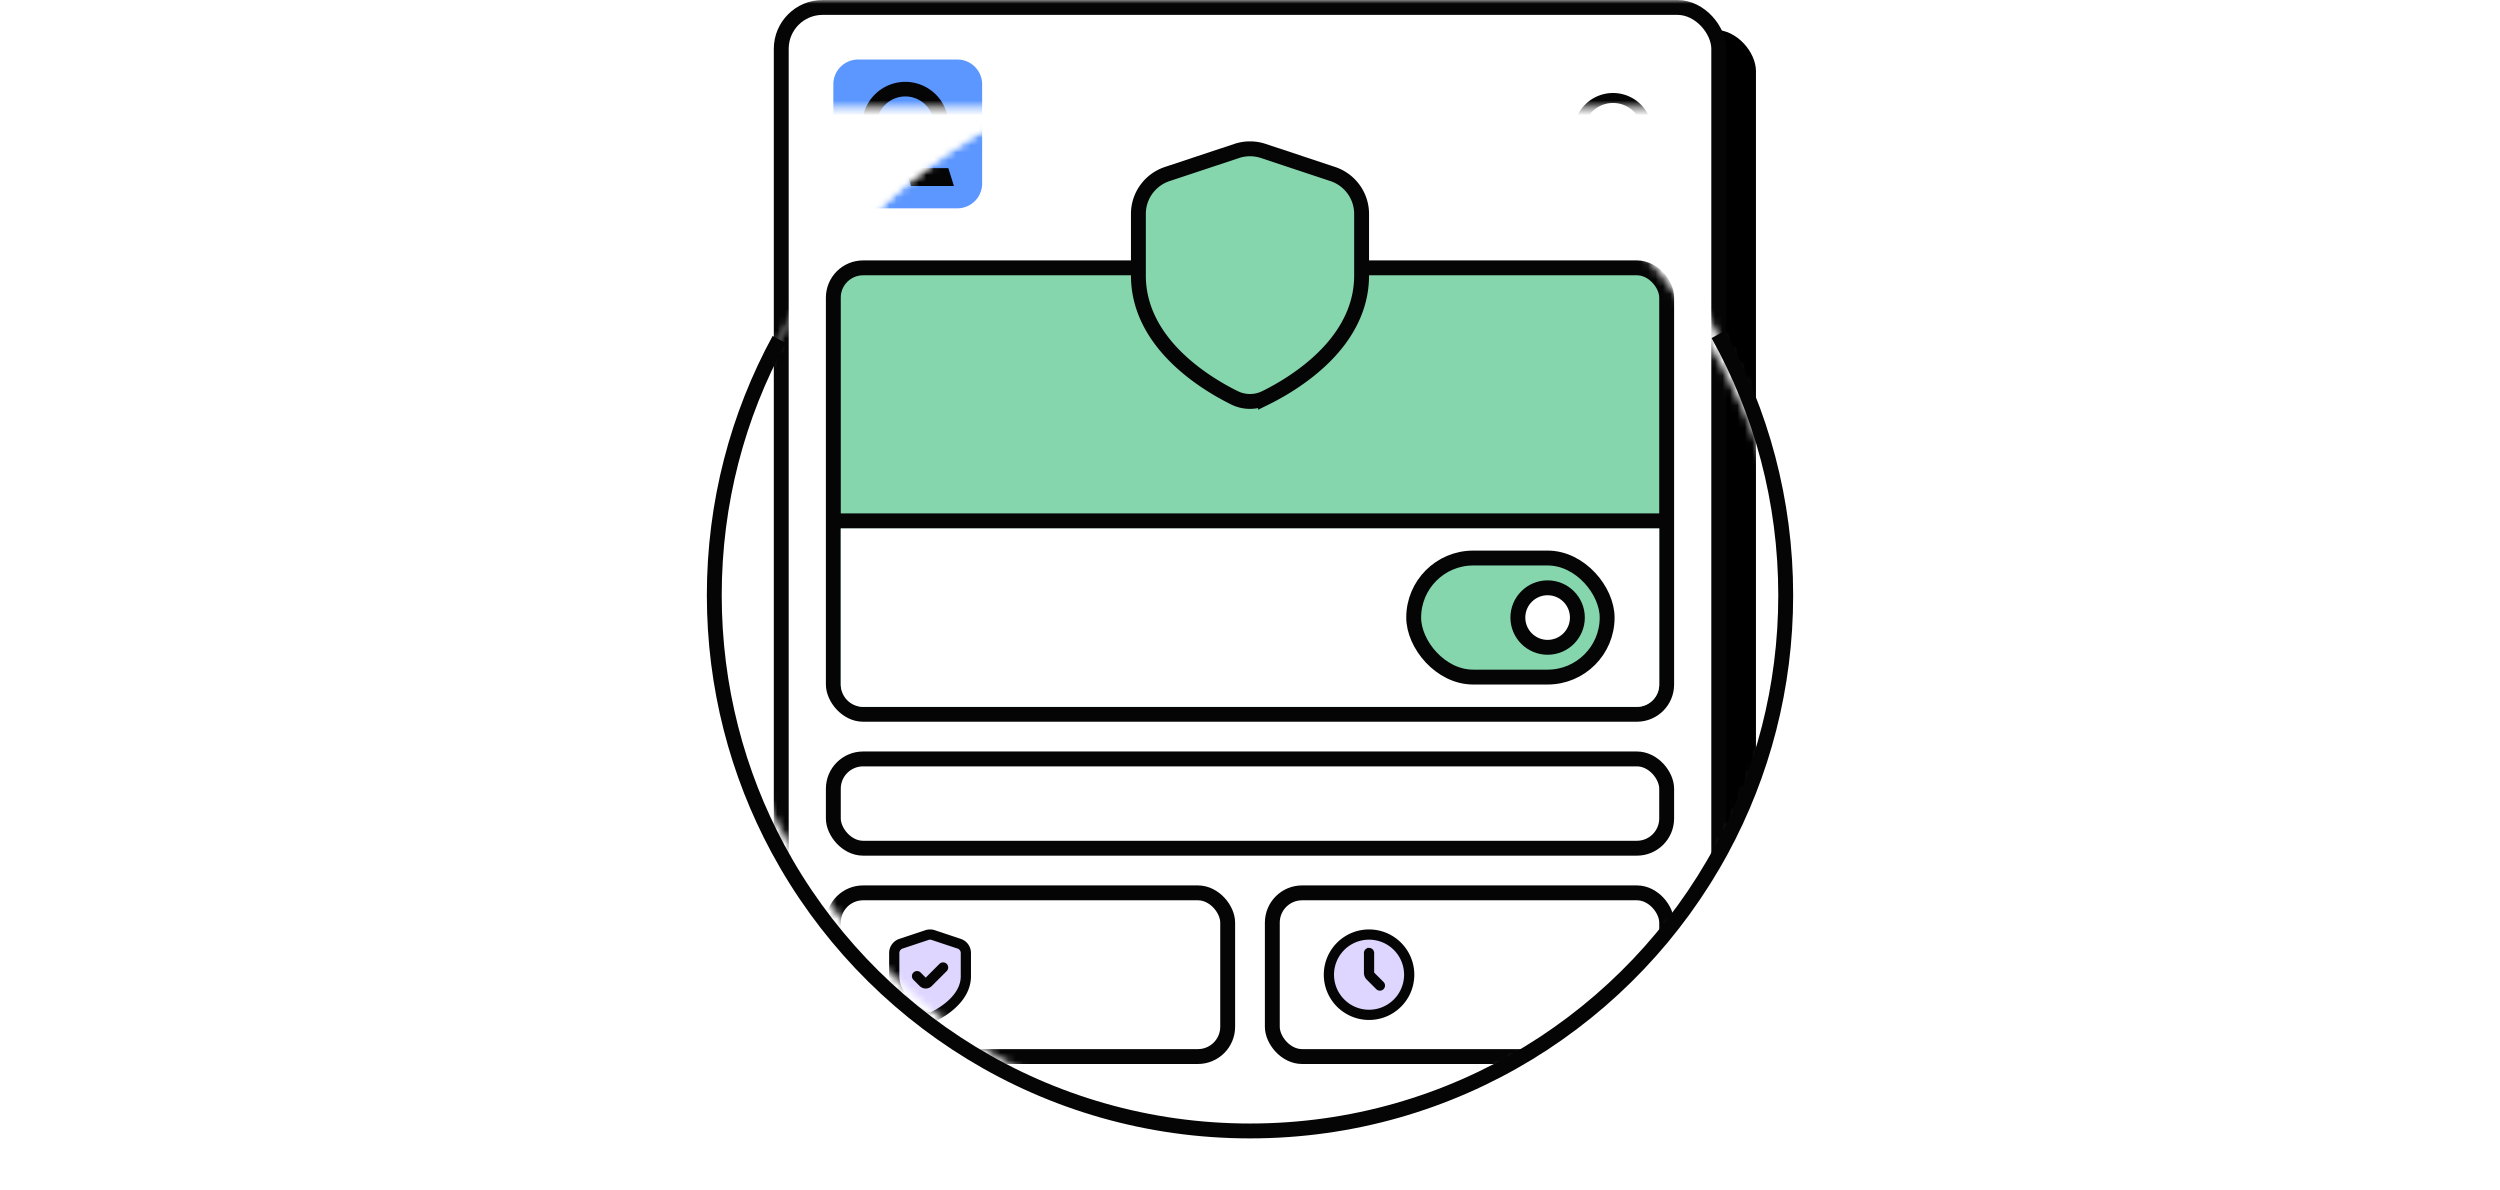 <svg width="336" height="160" viewBox="0 0 336 160" xmlns="http://www.w3.org/2000/svg" xmlns:xlink="http://www.w3.org/1999/xlink">
    <defs>
        <rect id="mwr9e9f14a" x="96" y="8" width="144" height="144" rx="72"/>
        <rect id="tvaxutv7fd" x="0" y="0" width="128" height="164" rx="5.559"/>
        <rect id="2hz023j1wg" x="0" y="0" width="128" height="102" rx="5.559"/>
        <filter x="-1.6%" y="-1.2%" width="106.2%" height="104.9%" filterUnits="objectBoundingBox" id="nkmdp0j8zc">
            <feOffset dx="4" dy="4" in="SourceAlpha" result="shadowOffsetOuter1"/>
            <feComposite in="shadowOffsetOuter1" in2="SourceAlpha" operator="out" result="shadowOffsetOuter1"/>
            <feColorMatrix values="0 0 0 0 0.02 0 0 0 0 0.02 0 0 0 0 0.024 0 0 0 0.24 0" in="shadowOffsetOuter1"/>
        </filter>
        <filter x="-1.6%" y="-2%" width="106.2%" height="107.8%" filterUnits="objectBoundingBox" id="p69jzv5xkh">
            <feOffset dx="4" dy="4" in="SourceAlpha" result="shadowOffsetOuter1"/>
            <feComposite in="shadowOffsetOuter1" in2="SourceAlpha" operator="out" result="shadowOffsetOuter1"/>
            <feColorMatrix values="0 0 0 0 0.02 0 0 0 0 0.02 0 0 0 0 0.024 0 0 0 0.24 0" in="shadowOffsetOuter1"/>
        </filter>
        <path d="M144 0v152H72c39.765 0 72-32.235 72-72S111.765 8 72 8 0 40.235 0 80s32.235 72 72 72H0V0h144z" id="fcwdeuuaee"/>
    </defs>
    <g fill="none" fill-rule="evenodd">
        <path d="M0 0h336v160H0z"/>
        <mask id="7o5oh3jmlb" fill="#fff">
            <use xlink:href="#mwr9e9f14a"/>
        </mask>
        <g mask="url(#7o5oh3jmlb)">
            <g transform="translate(104)">
                <use fill="#000" filter="url(#nkmdp0j8zc)" xlink:href="#tvaxutv7fd"/>
                <rect stroke="#050506" stroke-width="2" stroke-linejoin="square" fill="#FFF" x="1" y="1" width="126" height="162" rx="5.559"/>
                <rect stroke="#050506" stroke-width="2" x="8" y="102" width="112" height="12" rx="4"/>
                <g transform="translate(8 21)">
                    <rect stroke="#050506" stroke-width="2" fill="#85D6AD" y="15" width="112" height="60" rx="4"/>
                    <path d="M1 50h110v21a3 3 0 0 1-3 3H4a3 3 0 0 1-3-3V50z" fill="#FFF"/>
                    <g transform="translate(79 55)" stroke="#050506" stroke-width="2">
                        <rect fill="#85D6AD" x="-1" y="-1" width="26" height="16" rx="8"/>
                        <circle fill="#FFF" cx="17" cy="7" r="4"/>
                    </g>
                    <path fill="#050506" d="M0 48h112v2H0z"/>
                    <path d="M54.209-.71a5.681 5.681 0 0 1 3.582 0l9.333 3.1A5.658 5.658 0 0 1 71 7.754v8.276c0 3.587-1.412 6.628-3.387 9.111-2.96 3.723-7.186 6.17-9.522 7.322a4.702 4.702 0 0 1-4.182 0c-2.336-1.152-6.563-3.599-9.522-7.322C42.412 22.657 41 19.616 41 16.03V7.752c0-1.217.39-2.365 1.07-3.306a5.658 5.658 0 0 1 2.806-2.056z" stroke="#050506" stroke-width="2" fill="#85D6AD"/>
                </g>
                <g transform="translate(67 120)">
                    <rect stroke="#050506" stroke-width="2" width="53" height="22" rx="4"/>
                    <path d="M13 15.958a4.958 4.958 0 1 0 0-9.916 4.958 4.958 0 0 0 0 9.916z" fill="#DED6FF"/>
                    <path d="M6 4h14v14H6z"/>
                    <path d="M13 5.167a5.833 5.833 0 1 1 0 11.666 5.833 5.833 0 0 1 0-11.666zm0 .875a4.958 4.958 0 1 0 0 9.916 4.958 4.958 0 0 0 0-9.916zm0 1.604c.242 0 .438.196.438.437v2.675c0 .04.015.076.042.104l1.288 1.287a.437.437 0 1 1-.619.619l-1.287-1.288a1.02 1.02 0 0 1-.3-.722V8.083c0-.241.196-.437.438-.437z" stroke="#050506" stroke-width=".5" fill="#050506"/>
                </g>
                <g transform="translate(8 120)">
                    <rect stroke="#050506" stroke-width="2" width="53" height="22" rx="4"/>
                    <path d="M8.947 6.423a1.75 1.75 0 0 0-1.197 1.66v3.114c0 3.21 3.243 5.158 4.632 5.845.392.194.844.194 1.236 0 1.389-.687 4.632-2.636 4.632-5.845V8.083a1.75 1.75 0 0 0-1.197-1.66l-3.5-1.167a1.75 1.75 0 0 0-1.106 0l-3.5 1.167z" fill="#DED6FF"/>
                    <path d="M6 4h14v14H6z"/>
                    <path d="M12.447 5.256c.359-.12.747-.12 1.106 0l3.5 1.167a1.75 1.75 0 0 1 1.197 1.66v3.114c0 3.21-3.243 5.158-4.632 5.845a1.386 1.386 0 0 1-1.236 0c-1.389-.687-4.632-2.636-4.632-5.845V8.083a1.75 1.75 0 0 1 1.197-1.66zm.276.83-3.5 1.167a.875.875 0 0 0-.598.83v3.114c0 1.287.647 2.367 1.536 3.246.89.881 1.955 1.491 2.609 1.814a.511.511 0 0 0 .46 0c.654-.323 1.719-.933 2.61-1.814.888-.88 1.535-1.959 1.535-3.246V8.083a.875.875 0 0 0-.598-.83l-3.5-1.166a.875.875 0 0 0-.554 0zm2.336 3.635c.171.17.171.448 0 .619l-2.003 2.003a.904.904 0 0 1-1.279 0l-.836-.837a.437.437 0 1 1 .618-.618l.837.836a.03.03 0 0 0 .041 0l2.004-2.003c.17-.17.447-.17.618 0z" stroke="#050506" stroke-width=".5" fill="#050506"/>
                </g>
                <path d="M11.333 8h13.334A3.333 3.333 0 0 1 28 11.333v13.334A3.333 3.333 0 0 1 24.667 28H11.333A3.333 3.333 0 0 1 8 24.667V11.333A3.333 3.333 0 0 1 11.333 8z" fill="#5C97FF"/>
                <path d="M17.755 22.601a5.807 5.807 0 0 0 5.722-5.8A5.808 5.808 0 0 0 17.676 11a5.808 5.808 0 0 0-5.801 5.801c0 3.198 2.602 5.8 5.8 5.8L18.428 25h5.782l-.753-2.399h-5.702zm-3.918-5.8a3.843 3.843 0 0 1 3.839-3.839 3.843 3.843 0 0 1 3.839 3.839 3.843 3.843 0 0 1-3.839 3.839 3.843 3.843 0 0 1-3.839-3.839z" fill="#050506"/>
                <g>
                    <path d="M106 11h14v14h-14z"/>
                    <path d="M116.638 21.045a5.04 5.04 0 1 0-.594.594l1.489 1.488a.42.42 0 1 0 .594-.594l-1.489-1.488zm.352-3.255a4.2 4.2 0 1 1-8.4 0 4.2 4.2 0 0 1 8.4 0z" fill="#050506" stroke="#050506" stroke-width=".5"/>
                </g>
            </g>
        </g>
        <g transform="translate(96)">
            <mask id="sn3sop0xlf" fill="#fff">
                <use xlink:href="#fcwdeuuaee"/>
            </mask>
            <g mask="url(#sn3sop0xlf)">
                <g transform="translate(8)">
                    <mask id="y20nroo9ri" fill="#fff">
                        <use xlink:href="#2hz023j1wg"/>
                    </mask>
                    <use fill="#000" filter="url(#p69jzv5xkh)" xlink:href="#2hz023j1wg"/>
                    <rect stroke="#050506" stroke-width="2" stroke-linejoin="square" fill="#FFF" x="1" y="1" width="126" height="100" rx="5.559"/>
                    <rect stroke="#050506" stroke-width="2" mask="url(#y20nroo9ri)" x="8" y="102" width="112" height="12" rx="4"/>
                    <g mask="url(#y20nroo9ri)">
                        <g transform="translate(8 21)">
                            <rect stroke="#050506" stroke-width="2" fill="#85D6AD" y="15" width="112" height="60" rx="4"/>
                            <path d="M1 50h110v21a3 3 0 0 1-3 3H4a3 3 0 0 1-3-3V50z" fill="#FFF"/>
                            <g transform="translate(79 55)" stroke="#050506" stroke-width="2">
                                <rect fill="#85D6AD" x="-1" y="-1" width="26" height="16" rx="8"/>
                                <circle fill="#FFF" cx="17" cy="7" r="4"/>
                            </g>
                            <path fill="#050506" d="M0 48h112v2H0z"/>
                            <path d="M54.209-.71a5.681 5.681 0 0 1 3.582 0l9.333 3.1A5.658 5.658 0 0 1 71 7.754v8.276c0 3.587-1.412 6.628-3.387 9.111-2.96 3.723-7.186 6.17-9.522 7.322a4.702 4.702 0 0 1-4.182 0c-2.336-1.152-6.563-3.599-9.522-7.322C42.412 22.657 41 19.616 41 16.03V7.752c0-1.217.39-2.365 1.07-3.306a5.658 5.658 0 0 1 2.806-2.056z" stroke="#050506" stroke-width="2" fill="#85D6AD"/>
                        </g>
                    </g>
                    <g mask="url(#y20nroo9ri)">
                        <g transform="translate(67 120)">
                            <rect stroke="#050506" stroke-width="2" width="53" height="22" rx="4"/>
                            <path d="M15 15.958a4.958 4.958 0 1 0 0-9.916 4.958 4.958 0 0 0 0 9.916z" fill="#DED6FF"/>
                            <path d="M8 4h14v14H8z"/>
                            <path d="M15 5.167a5.833 5.833 0 1 1 0 11.666 5.833 5.833 0 0 1 0-11.666zm0 .875a4.958 4.958 0 1 0 0 9.916 4.958 4.958 0 0 0 0-9.916zm0 1.604c.242 0 .438.196.438.437v2.675c0 .04.015.076.042.104l1.288 1.287a.437.437 0 1 1-.619.619l-1.287-1.288a1.02 1.02 0 0 1-.3-.722V8.083c0-.241.196-.437.438-.437z" stroke="#050506" stroke-width=".5" fill="#050506"/>
                        </g>
                    </g>
                    <g mask="url(#y20nroo9ri)">
                        <g transform="translate(8 120)">
                            <rect stroke="#050506" stroke-width="2" width="53" height="22" rx="4"/>
                            <path d="M10.947 6.423a1.75 1.75 0 0 0-1.197 1.66v3.114c0 3.21 3.243 5.158 4.632 5.845.392.194.844.194 1.236 0 1.389-.687 4.632-2.636 4.632-5.845V8.083a1.75 1.75 0 0 0-1.197-1.66l-3.5-1.167a1.75 1.75 0 0 0-1.106 0l-3.5 1.167z" fill="#DED6FF"/>
                            <path d="M8 4h14v14H8z"/>
                            <path d="M14.447 5.256c.359-.12.747-.12 1.106 0l3.5 1.167a1.75 1.75 0 0 1 1.197 1.66v3.114c0 3.21-3.243 5.158-4.632 5.845a1.386 1.386 0 0 1-1.236 0c-1.389-.687-4.632-2.636-4.632-5.845V8.083a1.75 1.75 0 0 1 1.197-1.66zm.276.83-3.5 1.167a.875.875 0 0 0-.598.83v3.114c0 1.287.647 2.367 1.536 3.246.89.881 1.955 1.491 2.609 1.814a.511.511 0 0 0 .46 0c.654-.323 1.719-.933 2.61-1.814.888-.88 1.535-1.959 1.535-3.246V8.083a.875.875 0 0 0-.598-.83l-3.5-1.166a.875.875 0 0 0-.554 0zm2.336 3.635c.171.17.171.448 0 .619l-2.003 2.003a.904.904 0 0 1-1.279 0l-.836-.837a.437.437 0 1 1 .618-.618l.837.836a.03.03 0 0 0 .041 0l2.004-2.003c.17-.17.447-.17.618 0z" stroke="#050506" stroke-width=".5" fill="#050506"/>
                        </g>
                    </g>
                    <g mask="url(#y20nroo9ri)">
                        <path d="M11.333 8h13.334A3.333 3.333 0 0 1 28 11.333v13.334A3.333 3.333 0 0 1 24.667 28H11.333A3.333 3.333 0 0 1 8 24.667V11.333A3.333 3.333 0 0 1 11.333 8z" fill="#5C97FF"/>
                        <path d="M17.755 22.601a5.807 5.807 0 0 0 5.722-5.8A5.808 5.808 0 0 0 17.676 11a5.808 5.808 0 0 0-5.801 5.801c0 3.198 2.602 5.8 5.8 5.8L18.428 25h5.782l-.753-2.399h-5.702zm-3.918-5.8a3.843 3.843 0 0 1 3.839-3.839 3.843 3.843 0 0 1 3.839 3.839 3.843 3.843 0 0 1-3.839 3.839 3.843 3.843 0 0 1-3.839-3.839z" fill="#050506"/>
                    </g>
                    <g mask="url(#y20nroo9ri)">
                        <path d="M106 11h14v14h-14z"/>
                        <path d="M116.638 21.045a5.04 5.04 0 1 0-.594.594l1.489 1.488a.42.42 0 1 0 .594-.594l-1.489-1.488zm.352-3.255a4.2 4.2 0 1 1-8.4 0 4.2 4.2 0 0 1 8.4 0z" stroke="#050506" stroke-width=".5" fill="#050506"/>
                    </g>
                </g>
            </g>
        </g>
        <path d="M104.718 45.628C99.158 55.842 96 67.552 96 80c0 12.327 3.098 23.93 8.557 34.074C116.71 136.653 140.562 152 168 152c27.403 0 51.231-15.31 63.397-37.841C236.885 103.995 240 92.36 240 80c0-12.724-3.3-24.677-9.092-35.05" stroke="#050506" stroke-width="2"/>
    </g>
</svg>
